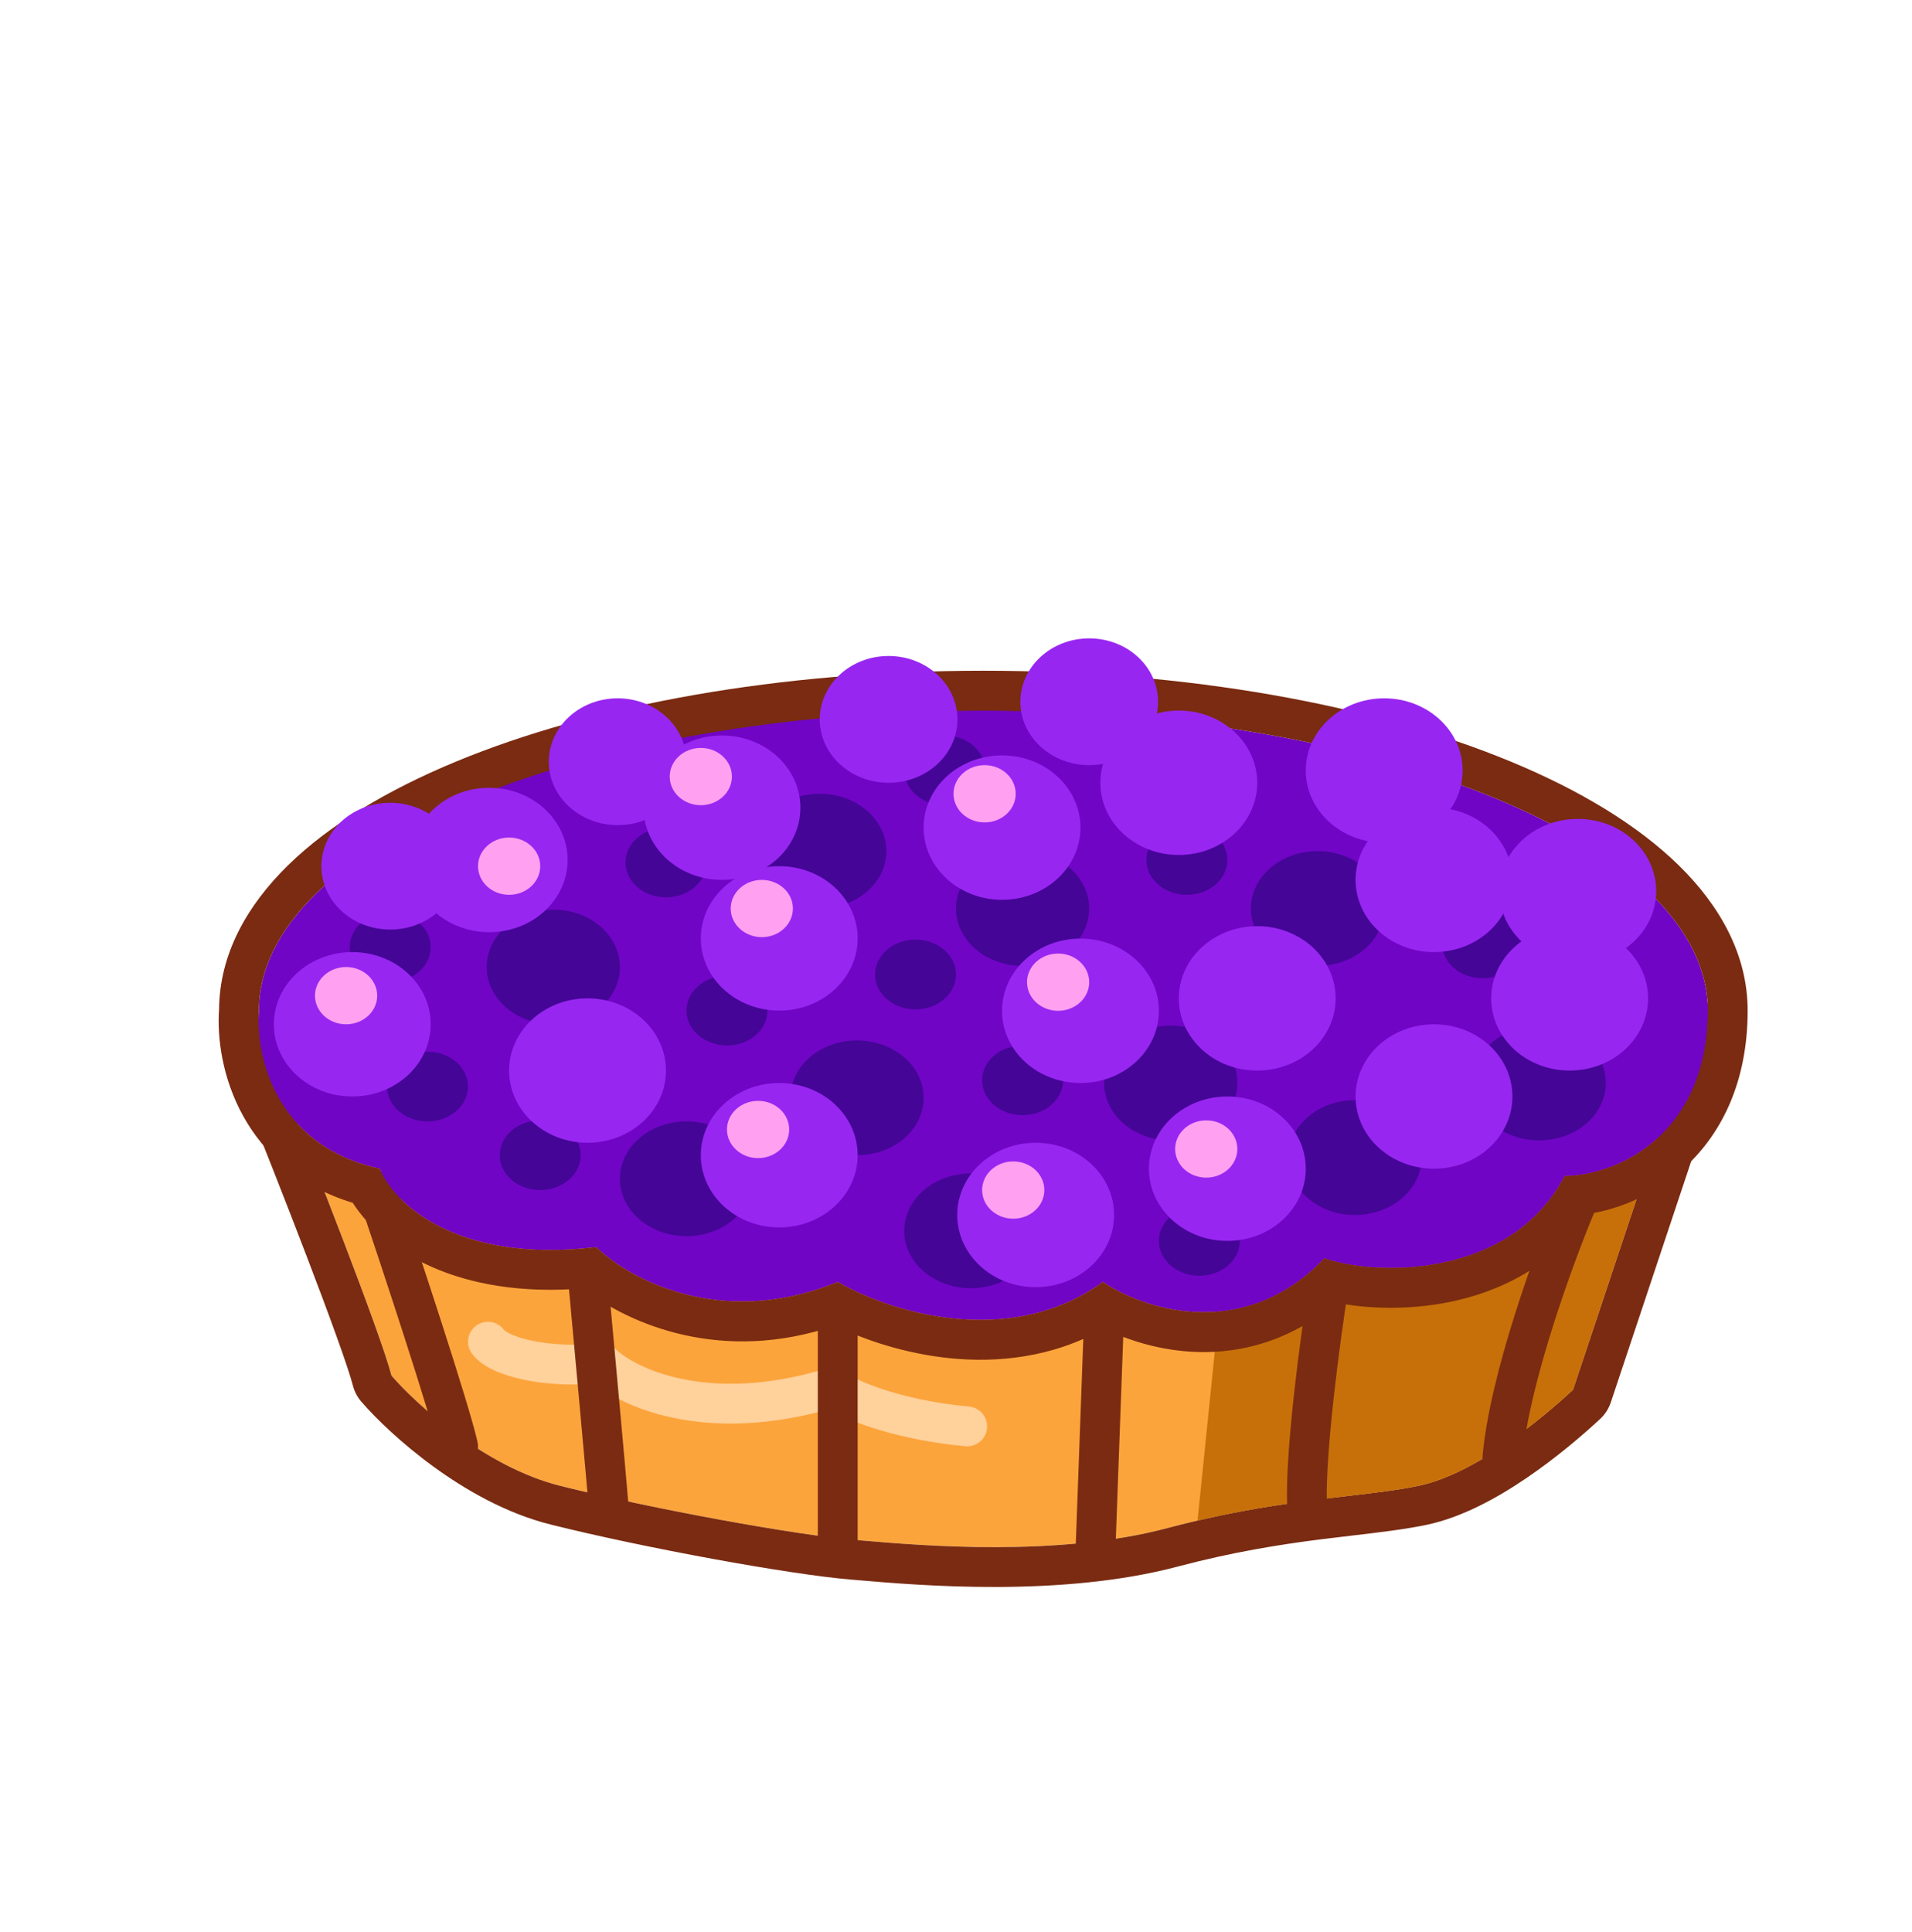 <svg width="96" height="97" viewBox="0 0 96 97" fill="none" xmlns="http://www.w3.org/2000/svg">
<path d="M19.657 69.068C19.092 66.902 15.734 58.357 14.125 54.355C15.38 48.077 23.753 35.852 47.2 37.17C70.647 38.488 82.002 47.92 84.748 52.472L78.981 69.774C77.333 71.305 74.037 74.012 71.212 74.6C68.387 75.189 64.385 75.189 58.618 76.719C52.85 78.249 45.67 77.543 42.845 77.308C40.02 77.072 32.84 75.777 28.132 74.6C24.365 73.659 20.913 70.52 19.657 69.068Z" fill="#FCA43C"/>
<path fill-rule="evenodd" clip-rule="evenodd" d="M12.269 55.101C12.124 54.74 12.088 54.344 12.164 53.963C13.643 46.569 23.021 33.807 47.312 35.173C71.182 36.515 83.266 46.144 86.461 51.438C86.763 51.94 86.831 52.549 86.646 53.104L80.878 70.407C80.772 70.725 80.588 71.012 80.342 71.24C79.47 72.049 78.154 73.178 76.663 74.194C75.207 75.185 73.418 76.184 71.62 76.558C70.526 76.786 69.239 76.937 67.874 77.097C67.349 77.159 66.813 77.221 66.272 77.29C64.248 77.549 61.899 77.918 59.13 78.652C53.272 80.206 46.165 79.599 43.125 79.338C42.965 79.325 42.816 79.312 42.679 79.301C39.706 79.053 32.412 77.732 27.647 76.541C25.423 75.985 23.382 74.81 21.777 73.643C20.164 72.47 18.873 71.219 18.144 70.376C17.944 70.145 17.799 69.87 17.722 69.573C17.474 68.622 16.543 66.066 15.414 63.114C14.308 60.22 13.071 57.094 12.269 55.101ZM14.125 54.355C15.734 58.357 19.092 66.902 19.657 69.068C20.913 70.52 24.365 73.659 28.132 74.6C32.84 75.777 40.02 77.072 42.845 77.308C42.974 77.318 43.111 77.33 43.257 77.342C46.32 77.603 53.112 78.18 58.618 76.719C62.341 75.731 65.329 75.381 67.739 75.099C69.062 74.944 70.211 74.809 71.212 74.6C74.037 74.012 77.333 71.305 78.981 69.774L84.748 52.472C82.002 47.92 70.647 38.488 47.2 37.17C23.753 35.852 15.38 48.077 14.125 54.355Z" fill="#7A2B11"/>
<path fill-rule="evenodd" clip-rule="evenodd" d="M19.431 45.337C22.087 45.062 25.004 44.99 28.2 45.17C51.647 46.488 59.002 55.92 61.748 60.472L60.127 76.343C63.16 75.635 65.663 75.342 67.739 75.099C69.062 74.944 70.211 74.809 71.212 74.6C74.037 74.012 77.333 71.305 78.981 69.774L84.748 52.472C82.002 47.92 70.647 38.488 47.2 37.17C33.011 36.372 24.343 40.534 19.431 45.337Z" fill="#C7700A"/>
<path fill-rule="evenodd" clip-rule="evenodd" d="M23.921 66.548C24.371 66.228 24.995 66.334 25.315 66.784C25.313 66.781 25.313 66.782 25.318 66.785C25.336 66.802 25.43 66.885 25.675 66.995C25.948 67.118 26.326 67.236 26.789 67.328C27.717 67.513 28.891 67.577 30.066 67.433C30.369 67.397 30.671 67.499 30.889 67.713C31.814 68.623 35.45 70.532 41.461 68.719C41.756 68.63 42.075 68.682 42.327 68.859C42.855 69.232 45.028 70.279 48.655 70.618C49.205 70.669 49.609 71.157 49.558 71.707C49.507 72.256 49.02 72.661 48.47 72.609C45.1 72.295 42.743 71.4 41.603 70.76C35.716 72.404 31.616 70.872 29.856 69.466C28.623 69.57 27.41 69.492 26.398 69.29C25.831 69.176 25.302 69.02 24.857 68.82C24.437 68.632 23.979 68.356 23.685 67.943C23.365 67.493 23.471 66.868 23.921 66.548Z" fill="#FFD19B"/>
<path fill-rule="evenodd" clip-rule="evenodd" d="M29.408 62.93C29.958 62.88 30.445 63.285 30.496 63.834C30.808 67.225 31.459 74.339 31.559 75.596C31.603 76.147 31.193 76.629 30.642 76.673C30.092 76.717 29.61 76.306 29.566 75.756C29.466 74.514 28.817 67.418 28.504 64.018C28.454 63.468 28.858 62.981 29.408 62.93Z" fill="#7A2B11"/>
<path fill-rule="evenodd" clip-rule="evenodd" d="M18.618 58.853C19.141 58.677 19.709 58.958 19.885 59.481C21.061 62.968 23.561 70.529 23.976 72.397C24.096 72.936 23.756 73.47 23.217 73.59C22.678 73.71 22.144 73.37 22.024 72.831C21.639 71.098 19.189 63.676 17.99 60.121C17.813 59.597 18.095 59.03 18.618 58.853Z" fill="#7A2B11"/>
<path fill-rule="evenodd" clip-rule="evenodd" d="M42.062 65.176C42.615 65.176 43.062 65.624 43.062 66.176V77.926C43.062 78.478 42.615 78.926 42.062 78.926C41.51 78.926 41.062 78.478 41.062 77.926V66.176C41.062 65.624 41.51 65.176 42.062 65.176Z" fill="#7A2B11"/>
<path fill-rule="evenodd" clip-rule="evenodd" d="M79.512 59.566C80.021 59.78 80.261 60.366 80.047 60.875C78.964 63.457 76.769 69.484 76.434 73.264C76.385 73.814 75.899 74.221 75.349 74.172C74.799 74.123 74.393 73.638 74.441 73.088C74.806 68.968 77.119 62.687 78.203 60.102C78.416 59.593 79.002 59.353 79.512 59.566Z" fill="#7A2B11"/>
<path fill-rule="evenodd" clip-rule="evenodd" d="M66.843 63.688C67.388 63.774 67.761 64.286 67.675 64.831C67.276 67.373 66.529 72.978 66.624 75.513C66.645 76.065 66.215 76.53 65.663 76.55C65.111 76.571 64.647 76.141 64.626 75.589C64.521 72.824 65.307 67.021 65.7 64.521C65.785 63.975 66.297 63.603 66.843 63.688Z" fill="#7A2B11"/>
<path fill-rule="evenodd" clip-rule="evenodd" d="M55.474 64.989C56.026 65.009 56.457 65.473 56.437 66.025L55.999 77.963C55.979 78.515 55.515 78.946 54.963 78.925C54.411 78.905 53.98 78.441 54.001 77.889L54.438 65.952C54.458 65.4 54.922 64.969 55.474 64.989Z" fill="#7A2B11"/>
<path d="M49.374 35.675C29.285 35.675 13 42.419 13 50.738C12.812 52.905 13.762 57.526 19.062 58.676C19.729 60.343 22.837 63.464 29.938 62.614C31.542 64.197 36.213 66.763 42.062 64.364C44.521 65.801 50.625 67.814 55.375 64.364C57.396 65.739 62.45 67.426 66.5 63.176C68.792 64.009 75.75 64.364 78.562 59.051C81.499 58.988 85.748 56.739 85.748 50.738C85.748 42.419 69.463 35.675 49.374 35.675Z" fill="#7005C5"/>
<path fill-rule="evenodd" clip-rule="evenodd" d="M22.889 38.239C29.768 35.39 39.133 33.675 49.374 33.675C59.615 33.675 68.981 35.39 75.86 38.239C79.295 39.662 82.206 41.406 84.289 43.446C86.379 45.492 87.748 47.957 87.748 50.738C87.748 54.254 86.483 56.864 84.614 58.59C83.148 59.944 81.385 60.687 79.755 60.946C77.941 63.628 75.21 64.887 72.725 65.38C70.654 65.791 68.595 65.706 67.063 65.396C64.827 67.313 62.351 67.947 60.115 67.878C58.309 67.822 56.678 67.312 55.434 66.701C52.847 68.166 50.064 68.436 47.653 68.186C45.405 67.953 43.377 67.261 41.922 66.552C36.275 68.486 31.609 66.504 29.28 64.689C22.97 65.194 19.233 62.755 17.712 60.39C15.006 59.565 13.256 57.906 12.227 56.063C11.15 54.134 10.895 52.072 11 50.653C11.028 47.907 12.391 45.471 14.459 43.446C16.542 41.406 19.453 39.662 22.889 38.239ZM13 50.738C12.812 52.905 13.762 57.526 19.062 58.676C19.729 60.343 22.837 63.464 29.938 62.614C31.542 64.197 36.213 66.763 42.062 64.364C44.521 65.801 50.625 67.814 55.375 64.364C57.396 65.739 62.45 67.426 66.5 63.176C68.792 64.009 75.75 64.364 78.562 59.051C81.499 58.988 85.748 56.739 85.748 50.738C85.748 42.419 69.463 35.675 49.374 35.675C29.285 35.675 13 42.419 13 50.738Z" fill="#7A2B11"/>
<path d="M23.495 54.551C23.495 55.517 22.585 56.301 21.463 56.301C20.341 56.301 19.431 55.517 19.431 54.551C19.431 53.584 20.341 52.801 21.463 52.801C22.585 52.801 23.495 53.584 23.495 54.551Z" fill="#450597"/>
<path d="M29.156 57.998C29.156 58.965 28.246 59.748 27.124 59.748C26.002 59.748 25.092 58.965 25.092 57.998C25.092 57.032 26.002 56.248 27.124 56.248C28.246 56.248 29.156 57.032 29.156 57.998Z" fill="#450597"/>
<path d="M38.533 50.738C38.533 51.705 37.623 52.488 36.501 52.488C35.379 52.488 34.469 51.705 34.469 50.738C34.469 49.772 35.379 48.988 36.501 48.988C37.623 48.988 38.533 49.772 38.533 50.738Z" fill="#450597"/>
<path d="M48 48.926C48 49.892 47.09 50.676 45.968 50.676C44.846 50.676 43.936 49.892 43.936 48.926C43.936 47.959 44.846 47.176 45.968 47.176C47.09 47.176 48 47.959 48 48.926Z" fill="#450597"/>
<path d="M53.376 54.238C53.376 55.205 52.466 55.988 51.344 55.988C50.222 55.988 49.312 55.205 49.312 54.238C49.312 53.272 50.222 52.488 51.344 52.488C52.466 52.488 53.376 53.272 53.376 54.238Z" fill="#450597"/>
<path d="M62.25 62.301C62.25 63.267 61.341 64.051 60.218 64.051C59.096 64.051 58.187 63.267 58.187 62.301C58.187 61.334 59.096 60.551 60.218 60.551C61.341 60.551 62.25 61.334 62.25 62.301Z" fill="#450597"/>
<path d="M61.624 43.175C61.624 44.142 60.715 44.925 59.592 44.925C58.47 44.925 57.56 44.142 57.56 43.175C57.56 42.209 58.47 41.425 59.592 41.425C60.715 41.425 61.624 42.209 61.624 43.175Z" fill="#450597"/>
<path d="M49.465 38.676C49.465 39.642 48.555 40.426 47.433 40.426C46.311 40.426 45.401 39.642 45.401 38.676C45.401 37.709 46.311 36.926 47.433 36.926C48.555 36.926 49.465 37.709 49.465 38.676Z" fill="#450597"/>
<path d="M35.469 43.301C35.469 44.267 34.56 45.051 33.438 45.051C32.315 45.051 31.406 44.267 31.406 43.301C31.406 42.334 32.315 41.551 33.438 41.551C34.56 41.551 35.469 42.334 35.469 43.301Z" fill="#450597"/>
<path d="M76.469 47.364C76.469 48.33 75.56 49.114 74.438 49.114C73.315 49.114 72.406 48.33 72.406 47.364C72.406 46.397 73.315 45.614 74.438 45.614C75.56 45.614 76.469 46.397 76.469 47.364Z" fill="#450597"/>
<path d="M21.625 47.551C21.625 48.517 20.715 49.301 19.593 49.301C18.471 49.301 17.561 48.517 17.561 47.551C17.561 46.584 18.471 45.801 19.593 45.801C20.715 45.801 21.625 46.584 21.625 47.551Z" fill="#450597"/>
<path d="M31.125 48.551C31.125 50.142 29.628 51.431 27.781 51.431C25.934 51.431 24.436 50.142 24.436 48.551C24.436 46.96 25.934 45.67 27.781 45.67C29.628 45.67 31.125 46.96 31.125 48.551Z" fill="#450597"/>
<path d="M37.813 59.181C37.813 60.772 36.316 62.062 34.469 62.062C32.622 62.062 31.125 60.772 31.125 59.181C31.125 57.591 32.622 56.301 34.469 56.301C36.316 56.301 37.813 57.591 37.813 59.181Z" fill="#450597"/>
<path d="M46.374 55.118C46.374 56.709 44.877 57.999 43.03 57.999C41.183 57.999 39.686 56.709 39.686 55.118C39.686 53.527 41.183 52.238 43.03 52.238C44.877 52.238 46.374 53.527 46.374 55.118Z" fill="#450597"/>
<path d="M44.502 42.733C44.502 44.324 43.005 45.613 41.158 45.613C39.311 45.613 37.813 44.324 37.813 42.733C37.813 41.142 39.311 39.852 41.158 39.852C43.005 39.852 44.502 41.142 44.502 42.733Z" fill="#450597"/>
<path d="M62.126 54.374C62.126 55.964 60.629 57.254 58.782 57.254C56.935 57.254 55.438 55.964 55.438 54.374C55.438 52.783 56.935 51.493 58.782 51.493C60.629 51.493 62.126 52.783 62.126 54.374Z" fill="#450597"/>
<path d="M52.09 61.795C52.09 63.386 50.592 64.676 48.745 64.676C46.898 64.676 45.401 63.386 45.401 61.795C45.401 60.205 46.898 58.915 48.745 58.915C50.592 58.915 52.09 60.205 52.09 61.795Z" fill="#450597"/>
<path d="M54.688 45.613C54.688 47.204 53.191 48.494 51.344 48.494C49.497 48.494 48 47.204 48 45.613C48 44.023 49.497 42.733 51.344 42.733C53.191 42.733 54.688 44.023 54.688 45.613Z" fill="#450597"/>
<path d="M69.496 45.613C69.496 47.204 67.999 48.494 66.152 48.494C64.305 48.494 62.807 47.204 62.807 45.613C62.807 44.023 64.305 42.733 66.152 42.733C67.999 42.733 69.496 44.023 69.496 45.613Z" fill="#450597"/>
<path d="M80.626 54.374C80.626 55.964 79.128 57.254 77.281 57.254C75.434 57.254 73.937 55.964 73.937 54.374C73.937 52.783 75.434 51.493 77.281 51.493C79.128 51.493 80.626 52.783 80.626 54.374Z" fill="#450597"/>
<path d="M71.376 58.118C71.376 59.709 69.879 60.999 68.031 60.999C66.184 60.999 64.687 59.709 64.687 58.118C64.687 56.527 66.184 55.238 68.031 55.238C69.879 55.238 71.376 56.527 71.376 58.118Z" fill="#450597"/>
<path d="M21.625 51.426C21.625 53.428 19.862 55.051 17.688 55.051C15.513 55.051 13.75 53.428 13.75 51.426C13.75 49.424 15.513 47.801 17.688 47.801C19.862 47.801 21.625 49.424 21.625 51.426Z" fill="#9826F1"/>
<path d="M28.5 43.176C28.5 45.178 26.737 46.801 24.562 46.801C22.388 46.801 20.625 45.178 20.625 43.176C20.625 41.174 22.388 39.551 24.562 39.551C26.737 39.551 28.5 41.174 28.5 43.176Z" fill="#9826F1"/>
<path d="M33.438 53.749C33.438 55.751 31.675 57.374 29.5 57.374C27.325 57.374 25.562 55.751 25.562 53.749C25.562 51.747 27.325 50.124 29.5 50.124C31.675 50.124 33.438 51.747 33.438 53.749Z" fill="#9826F1"/>
<path d="M43.062 57.999C43.062 60.001 41.3 61.624 39.125 61.624C36.95 61.624 35.188 60.001 35.188 57.999C35.188 55.997 36.95 54.374 39.125 54.374C41.3 54.374 43.062 55.997 43.062 57.999Z" fill="#9826F1"/>
<path d="M43.062 47.113C43.062 49.115 41.3 50.738 39.125 50.738C36.95 50.738 35.188 49.115 35.188 47.113C35.188 45.111 36.95 43.488 39.125 43.488C41.3 43.488 43.062 45.111 43.062 47.113Z" fill="#9826F1"/>
<path d="M40.188 40.551C40.188 42.553 38.425 44.176 36.25 44.176C34.075 44.176 32.312 42.553 32.312 40.551C32.312 38.549 34.075 36.926 36.25 36.926C38.425 36.926 40.188 38.549 40.188 40.551Z" fill="#9826F1"/>
<path d="M34.469 38.243C34.469 40.001 32.922 41.426 31.012 41.426C29.103 41.426 27.555 40.001 27.555 38.243C27.555 36.485 29.103 35.06 31.012 35.06C32.922 35.06 34.469 36.485 34.469 38.243Z" fill="#9826F1"/>
<path d="M23.05 43.488C23.05 45.246 21.502 46.67 19.593 46.67C17.684 46.67 16.136 45.246 16.136 43.488C16.136 41.73 17.684 40.305 19.593 40.305C21.502 40.305 23.05 41.73 23.05 43.488Z" fill="#9826F1"/>
<path d="M48.072 36.118C48.072 37.875 46.524 39.3 44.615 39.3C42.706 39.3 41.158 37.875 41.158 36.118C41.158 34.36 42.706 32.935 44.615 32.935C46.524 32.935 48.072 34.36 48.072 36.118Z" fill="#9826F1"/>
<path d="M58.145 35.233C58.145 36.99 56.598 38.415 54.688 38.415C52.779 38.415 51.232 36.99 51.232 35.233C51.232 33.475 52.779 32.05 54.688 32.05C56.598 32.05 58.145 33.475 58.145 35.233Z" fill="#9826F1"/>
<path d="M54.249 41.551C54.249 43.553 52.486 45.176 50.312 45.176C48.137 45.176 46.374 43.553 46.374 41.551C46.374 39.549 48.137 37.926 50.312 37.926C52.486 37.926 54.249 39.549 54.249 41.551Z" fill="#9826F1"/>
<path d="M58.187 50.749C58.187 52.751 56.424 54.374 54.249 54.374C52.075 54.374 50.312 52.751 50.312 50.749C50.312 48.747 52.075 47.124 54.249 47.124C56.424 47.124 58.187 48.747 58.187 50.749Z" fill="#9826F1"/>
<path d="M55.937 60.999C55.937 63.001 54.174 64.624 51.999 64.624C49.825 64.624 48.062 63.001 48.062 60.999C48.062 58.997 49.825 57.374 51.999 57.374C54.174 57.374 55.937 58.997 55.937 60.999Z" fill="#9826F1"/>
<path d="M65.562 58.676C65.562 60.678 63.799 62.301 61.624 62.301C59.45 62.301 57.687 60.678 57.687 58.676C57.687 56.674 59.45 55.051 61.624 55.051C63.799 55.051 65.562 56.674 65.562 58.676Z" fill="#9826F1"/>
<path d="M67.062 50.124C67.062 52.126 65.299 53.749 63.124 53.749C60.95 53.749 59.187 52.126 59.187 50.124C59.187 48.122 60.95 46.499 63.124 46.499C65.299 46.499 67.062 48.122 67.062 50.124Z" fill="#9826F1"/>
<path d="M75.937 55.051C75.937 57.053 74.174 58.676 71.999 58.676C69.825 58.676 68.062 57.053 68.062 55.051C68.062 53.049 69.825 51.426 71.999 51.426C74.174 51.426 75.937 53.049 75.937 55.051Z" fill="#9826F1"/>
<path d="M82.748 50.124C82.748 52.126 80.985 53.749 78.811 53.749C76.636 53.749 74.873 52.126 74.873 50.124C74.873 48.122 76.636 46.499 78.811 46.499C80.985 46.499 82.748 48.122 82.748 50.124Z" fill="#9826F1"/>
<path d="M75.937 44.176C75.937 46.178 74.174 47.801 71.999 47.801C69.825 47.801 68.062 46.178 68.062 44.176C68.062 42.174 69.825 40.551 71.999 40.551C74.174 40.551 75.937 42.174 75.937 44.176Z" fill="#9826F1"/>
<path d="M63.124 39.3C63.124 41.302 61.361 42.925 59.187 42.925C57.012 42.925 55.249 41.302 55.249 39.3C55.249 37.298 57.012 35.675 59.187 35.675C61.361 35.675 63.124 37.298 63.124 39.3Z" fill="#9826F1"/>
<path d="M73.437 38.685C73.437 40.687 71.674 42.31 69.499 42.31C67.325 42.31 65.562 40.687 65.562 38.685C65.562 36.683 67.325 35.06 69.499 35.06C71.674 35.06 73.437 36.683 73.437 38.685Z" fill="#9826F1"/>
<path d="M83.156 44.739C83.156 46.741 81.393 48.364 79.219 48.364C77.044 48.364 75.281 46.741 75.281 44.739C75.281 42.736 77.044 41.114 79.219 41.114C81.393 41.114 83.156 42.736 83.156 44.739Z" fill="#9826F1"/>
<path d="M18.938 49.989C18.938 50.782 18.238 51.426 17.376 51.426C16.514 51.426 15.815 50.782 15.815 49.989C15.815 49.195 16.514 48.551 17.376 48.551C18.238 48.551 18.938 49.195 18.938 49.989Z" fill="#FFA1F0"/>
<path d="M27.124 43.488C27.124 44.282 26.425 44.925 25.562 44.925C24.7 44.925 24.001 44.282 24.001 43.488C24.001 42.694 24.7 42.05 25.562 42.05C26.425 42.05 27.124 42.694 27.124 43.488Z" fill="#FFA1F0"/>
<path d="M39.811 45.614C39.811 46.407 39.112 47.051 38.25 47.051C37.388 47.051 36.689 46.407 36.689 45.614C36.689 44.82 37.388 44.176 38.25 44.176C39.112 44.176 39.811 44.82 39.811 45.614Z" fill="#FFA1F0"/>
<path d="M50.998 39.853C50.998 40.647 50.299 41.29 49.437 41.29C48.574 41.29 47.875 40.647 47.875 39.853C47.875 39.059 48.574 38.415 49.437 38.415C50.299 38.415 50.998 39.059 50.998 39.853Z" fill="#FFA1F0"/>
<path d="M36.749 38.989C36.749 39.782 36.05 40.426 35.188 40.426C34.325 40.426 33.626 39.782 33.626 38.989C33.626 38.195 34.325 37.551 35.188 37.551C36.05 37.551 36.749 38.195 36.749 38.989Z" fill="#FFA1F0"/>
<path d="M54.688 49.311C54.688 50.105 53.989 50.749 53.127 50.749C52.265 50.749 51.566 50.105 51.566 49.311C51.566 48.517 52.265 47.874 53.127 47.874C53.989 47.874 54.688 48.517 54.688 49.311Z" fill="#FFA1F0"/>
<path d="M39.624 56.707C39.624 57.501 38.925 58.145 38.062 58.145C37.2 58.145 36.501 57.501 36.501 56.707C36.501 55.913 37.2 55.27 38.062 55.27C38.925 55.27 39.624 55.913 39.624 56.707Z" fill="#FFA1F0"/>
<path d="M52.435 59.749C52.435 60.543 51.736 61.186 50.874 61.186C50.012 61.186 49.312 60.543 49.312 59.749C49.312 58.955 50.012 58.311 50.874 58.311C51.736 58.311 52.435 58.955 52.435 59.749Z" fill="#FFA1F0"/>
<path d="M62.126 57.686C62.126 58.48 61.427 59.124 60.565 59.124C59.702 59.124 59.003 58.48 59.003 57.686C59.003 56.892 59.702 56.249 60.565 56.249C61.427 56.249 62.126 56.892 62.126 57.686Z" fill="#FFA1F0"/>
</svg>
